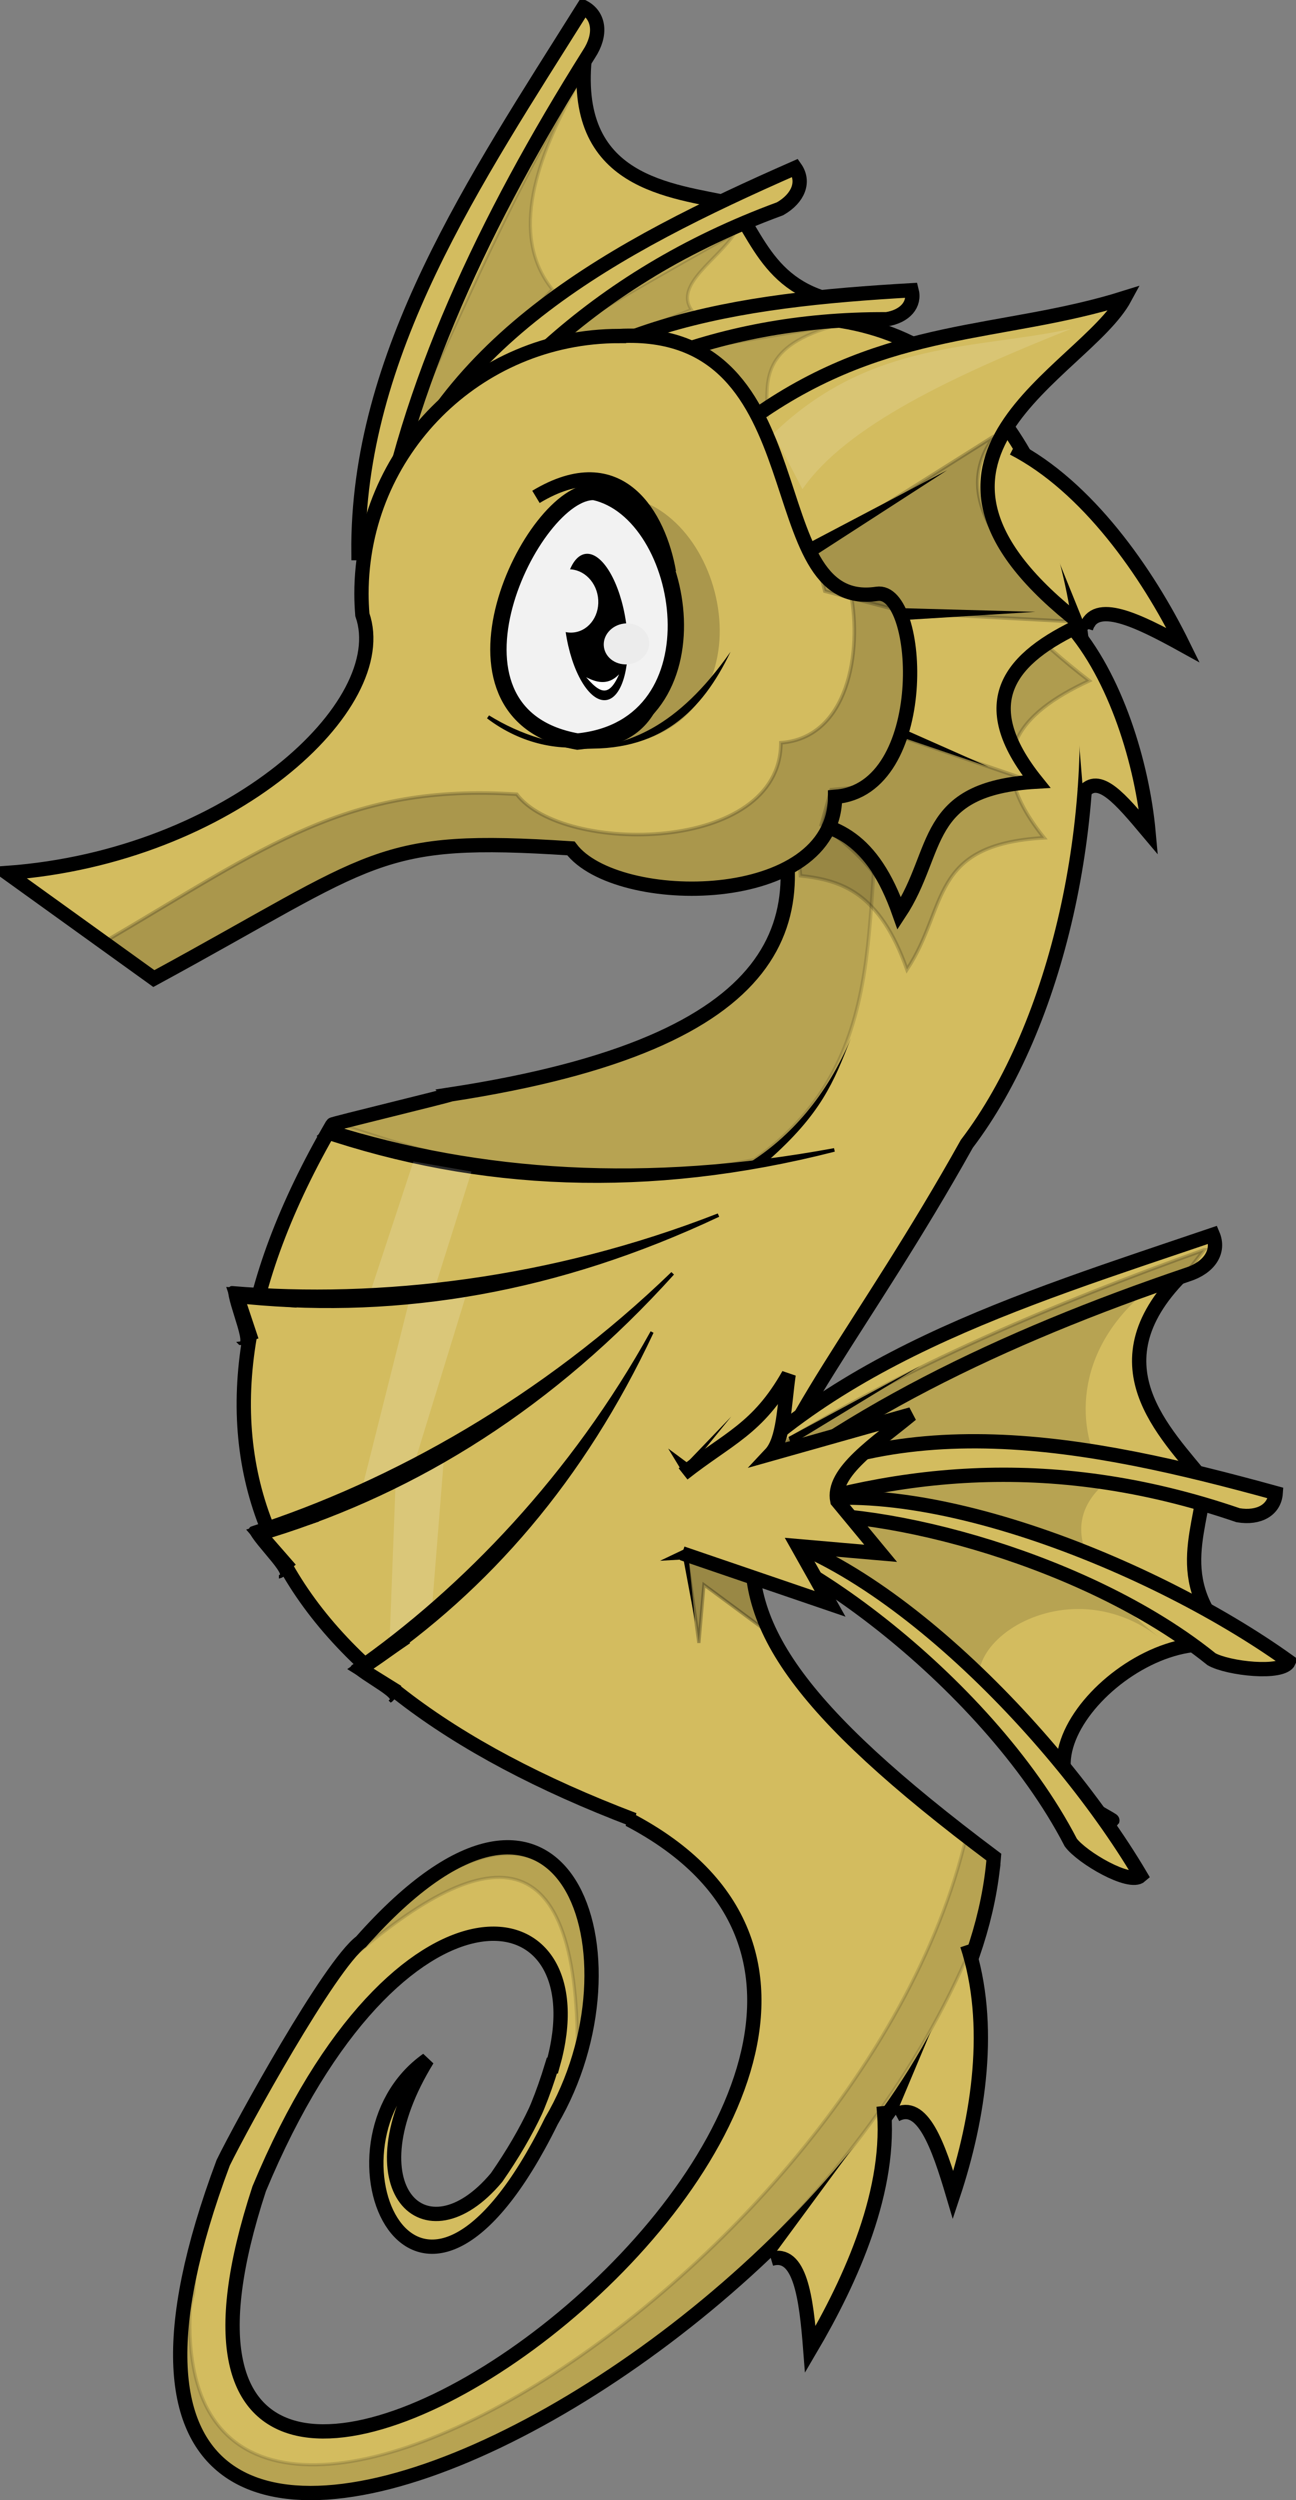 <?xml version="1.0" encoding="UTF-8" standalone="no"?>
<!-- Created with Inkscape (http://www.inkscape.org/) -->

<svg
   xmlns:dc="http://purl.org/dc/elements/1.1/"
   xmlns:cc="http://creativecommons.org/ns#"
   xmlns:rdf="http://www.w3.org/1999/02/22-rdf-syntax-ns#"
   xmlns:svg="http://www.w3.org/2000/svg"
   xmlns="http://www.w3.org/2000/svg"
   xmlns:sodipodi="http://sodipodi.sourceforge.net/DTD/sodipodi-0.dtd"
   xmlns:inkscape="http://www.inkscape.org/namespaces/inkscape"
   width="362.774"
   height="699.483"
   id="svg2"
   version="1.1"
   inkscape:version="0.48.3.1 r9886"
   sodipodi:docname="caballito_de_mar_hipocampo.svg">
  <rect width="100%" height="100%" fill="#808080" stroke="none"/>
  <defs
     id="defs4">
    <inkscape:perspective
       sodipodi:type="inkscape:persp3d"
       inkscape:vp_x="0 : 526.18109 : 1"
       inkscape:vp_y="0 : 1000 : 0"
       inkscape:vp_z="744.09448 : 526.18109 : 1"
       inkscape:persp3d-origin="372.04724 : 350.78739 : 1"
       id="perspective10" />
    <inkscape:perspective
       id="perspective3642"
       inkscape:persp3d-origin="0.5 : 0.33333333 : 1"
       inkscape:vp_z="1 : 0.5 : 1"
       inkscape:vp_y="0 : 1000 : 0"
       inkscape:vp_x="0 : 0.5 : 1"
       sodipodi:type="inkscape:persp3d" />
    <inkscape:perspective
       id="perspective3685"
       inkscape:persp3d-origin="0.5 : 0.33333333 : 1"
       inkscape:vp_z="1 : 0.5 : 1"
       inkscape:vp_y="0 : 1000 : 0"
       inkscape:vp_x="0 : 0.5 : 1"
       sodipodi:type="inkscape:persp3d" />
    <inkscape:perspective
       id="perspective3708"
       inkscape:persp3d-origin="0.5 : 0.33333333 : 1"
       inkscape:vp_z="1 : 0.5 : 1"
       inkscape:vp_y="0 : 1000 : 0"
       inkscape:vp_x="0 : 0.5 : 1"
       sodipodi:type="inkscape:persp3d" />
    <inkscape:perspective
       id="perspective3708-3"
       inkscape:persp3d-origin="0.5 : 0.33333333 : 1"
       inkscape:vp_z="1 : 0.5 : 1"
       inkscape:vp_y="0 : 1000 : 0"
       inkscape:vp_x="0 : 0.5 : 1"
       sodipodi:type="inkscape:persp3d" />
    <inkscape:perspective
       id="perspective3740"
       inkscape:persp3d-origin="0.5 : 0.33333333 : 1"
       inkscape:vp_z="1 : 0.5 : 1"
       inkscape:vp_y="0 : 1000 : 0"
       inkscape:vp_x="0 : 0.5 : 1"
       sodipodi:type="inkscape:persp3d" />
    <inkscape:perspective
       id="perspective3761"
       inkscape:persp3d-origin="0.5 : 0.33333333 : 1"
       inkscape:vp_z="1 : 0.5 : 1"
       inkscape:vp_y="0 : 1000 : 0"
       inkscape:vp_x="0 : 0.5 : 1"
       sodipodi:type="inkscape:persp3d" />
    <inkscape:perspective
       id="perspective3761-2"
       inkscape:persp3d-origin="0.5 : 0.33333333 : 1"
       inkscape:vp_z="1 : 0.5 : 1"
       inkscape:vp_y="0 : 1000 : 0"
       inkscape:vp_x="0 : 0.5 : 1"
       sodipodi:type="inkscape:persp3d" />
    <inkscape:perspective
       id="perspective3791"
       inkscape:persp3d-origin="0.5 : 0.33333333 : 1"
       inkscape:vp_z="1 : 0.5 : 1"
       inkscape:vp_y="0 : 1000 : 0"
       inkscape:vp_x="0 : 0.5 : 1"
       sodipodi:type="inkscape:persp3d" />
    <inkscape:perspective
       id="perspective3791-7"
       inkscape:persp3d-origin="0.5 : 0.33333333 : 1"
       inkscape:vp_z="1 : 0.5 : 1"
       inkscape:vp_y="0 : 1000 : 0"
       inkscape:vp_x="0 : 0.5 : 1"
       sodipodi:type="inkscape:persp3d" />
    <inkscape:perspective
       id="perspective3821"
       inkscape:persp3d-origin="0.5 : 0.33333333 : 1"
       inkscape:vp_z="1 : 0.5 : 1"
       inkscape:vp_y="0 : 1000 : 0"
       inkscape:vp_x="0 : 0.5 : 1"
       sodipodi:type="inkscape:persp3d" />
    <inkscape:perspective
       id="perspective3843"
       inkscape:persp3d-origin="0.5 : 0.33333333 : 1"
       inkscape:vp_z="1 : 0.5 : 1"
       inkscape:vp_y="0 : 1000 : 0"
       inkscape:vp_x="0 : 0.5 : 1"
       sodipodi:type="inkscape:persp3d" />
    <inkscape:perspective
       id="perspective3843-2"
       inkscape:persp3d-origin="0.5 : 0.33333333 : 1"
       inkscape:vp_z="1 : 0.5 : 1"
       inkscape:vp_y="0 : 1000 : 0"
       inkscape:vp_x="0 : 0.5 : 1"
       sodipodi:type="inkscape:persp3d" />
    <inkscape:perspective
       id="perspective3843-3"
       inkscape:persp3d-origin="0.5 : 0.33333333 : 1"
       inkscape:vp_z="1 : 0.5 : 1"
       inkscape:vp_y="0 : 1000 : 0"
       inkscape:vp_x="0 : 0.5 : 1"
       sodipodi:type="inkscape:persp3d" />
    <inkscape:perspective
       id="perspective3886"
       inkscape:persp3d-origin="0.5 : 0.33333333 : 1"
       inkscape:vp_z="1 : 0.5 : 1"
       inkscape:vp_y="0 : 1000 : 0"
       inkscape:vp_x="0 : 0.5 : 1"
       sodipodi:type="inkscape:persp3d" />
    <inkscape:perspective
       id="perspective3886-5"
       inkscape:persp3d-origin="0.5 : 0.33333333 : 1"
       inkscape:vp_z="1 : 0.5 : 1"
       inkscape:vp_y="0 : 1000 : 0"
       inkscape:vp_x="0 : 0.5 : 1"
       sodipodi:type="inkscape:persp3d" />
    <inkscape:perspective
       id="perspective3886-2"
       inkscape:persp3d-origin="0.5 : 0.33333333 : 1"
       inkscape:vp_z="1 : 0.5 : 1"
       inkscape:vp_y="0 : 1000 : 0"
       inkscape:vp_x="0 : 0.5 : 1"
       sodipodi:type="inkscape:persp3d" />
    <inkscape:perspective
       id="perspective3926"
       inkscape:persp3d-origin="0.5 : 0.33333333 : 1"
       inkscape:vp_z="1 : 0.5 : 1"
       inkscape:vp_y="0 : 1000 : 0"
       inkscape:vp_x="0 : 0.5 : 1"
       sodipodi:type="inkscape:persp3d" />
    <inkscape:perspective
       id="perspective3926-9"
       inkscape:persp3d-origin="0.5 : 0.33333333 : 1"
       inkscape:vp_z="1 : 0.5 : 1"
       inkscape:vp_y="0 : 1000 : 0"
       inkscape:vp_x="0 : 0.5 : 1"
       sodipodi:type="inkscape:persp3d" />
    <inkscape:perspective
       id="perspective3926-3"
       inkscape:persp3d-origin="0.5 : 0.33333333 : 1"
       inkscape:vp_z="1 : 0.5 : 1"
       inkscape:vp_y="0 : 1000 : 0"
       inkscape:vp_x="0 : 0.5 : 1"
       sodipodi:type="inkscape:persp3d" />
    <inkscape:perspective
       id="perspective3926-1"
       inkscape:persp3d-origin="0.5 : 0.33333333 : 1"
       inkscape:vp_z="1 : 0.5 : 1"
       inkscape:vp_y="0 : 1000 : 0"
       inkscape:vp_x="0 : 0.5 : 1"
       sodipodi:type="inkscape:persp3d" />
    <inkscape:perspective
       id="perspective3926-93"
       inkscape:persp3d-origin="0.5 : 0.33333333 : 1"
       inkscape:vp_z="1 : 0.5 : 1"
       inkscape:vp_y="0 : 1000 : 0"
       inkscape:vp_x="0 : 0.5 : 1"
       sodipodi:type="inkscape:persp3d" />
    <inkscape:perspective
       id="perspective3926-94"
       inkscape:persp3d-origin="0.5 : 0.33333333 : 1"
       inkscape:vp_z="1 : 0.5 : 1"
       inkscape:vp_y="0 : 1000 : 0"
       inkscape:vp_x="0 : 0.5 : 1"
       sodipodi:type="inkscape:persp3d" />
    <inkscape:perspective
       id="perspective3997"
       inkscape:persp3d-origin="0.5 : 0.33333333 : 1"
       inkscape:vp_z="1 : 0.5 : 1"
       inkscape:vp_y="0 : 1000 : 0"
       inkscape:vp_x="0 : 0.5 : 1"
       sodipodi:type="inkscape:persp3d" />
    <inkscape:perspective
       id="perspective3997-4"
       inkscape:persp3d-origin="0.5 : 0.33333333 : 1"
       inkscape:vp_z="1 : 0.5 : 1"
       inkscape:vp_y="0 : 1000 : 0"
       inkscape:vp_x="0 : 0.5 : 1"
       sodipodi:type="inkscape:persp3d" />
    <inkscape:perspective
       id="perspective4053"
       inkscape:persp3d-origin="0.5 : 0.33333333 : 1"
       inkscape:vp_z="1 : 0.5 : 1"
       inkscape:vp_y="0 : 1000 : 0"
       inkscape:vp_x="0 : 0.5 : 1"
       sodipodi:type="inkscape:persp3d" />
    <inkscape:perspective
       id="perspective4084"
       inkscape:persp3d-origin="0.5 : 0.33333333 : 1"
       inkscape:vp_z="1 : 0.5 : 1"
       inkscape:vp_y="0 : 1000 : 0"
       inkscape:vp_x="0 : 0.5 : 1"
       sodipodi:type="inkscape:persp3d" />
    <inkscape:perspective
       id="perspective4084-0"
       inkscape:persp3d-origin="0.5 : 0.33333333 : 1"
       inkscape:vp_z="1 : 0.5 : 1"
       inkscape:vp_y="0 : 1000 : 0"
       inkscape:vp_x="0 : 0.5 : 1"
       sodipodi:type="inkscape:persp3d" />
    <inkscape:perspective
       id="perspective4118"
       inkscape:persp3d-origin="0.5 : 0.33333333 : 1"
       inkscape:vp_z="1 : 0.5 : 1"
       inkscape:vp_y="0 : 1000 : 0"
       inkscape:vp_x="0 : 0.5 : 1"
       sodipodi:type="inkscape:persp3d" />
    <inkscape:perspective
       id="perspective4118-2"
       inkscape:persp3d-origin="0.5 : 0.33333333 : 1"
       inkscape:vp_z="1 : 0.5 : 1"
       inkscape:vp_y="0 : 1000 : 0"
       inkscape:vp_x="0 : 0.5 : 1"
       sodipodi:type="inkscape:persp3d" />
    <inkscape:perspective
       id="perspective4160"
       inkscape:persp3d-origin="0.5 : 0.33333333 : 1"
       inkscape:vp_z="1 : 0.5 : 1"
       inkscape:vp_y="0 : 1000 : 0"
       inkscape:vp_x="0 : 0.5 : 1"
       sodipodi:type="inkscape:persp3d" />
    <inkscape:perspective
       id="perspective4160-1"
       inkscape:persp3d-origin="0.5 : 0.33333333 : 1"
       inkscape:vp_z="1 : 0.5 : 1"
       inkscape:vp_y="0 : 1000 : 0"
       inkscape:vp_x="0 : 0.5 : 1"
       sodipodi:type="inkscape:persp3d" />
    <inkscape:perspective
       id="perspective4160-5"
       inkscape:persp3d-origin="0.5 : 0.33333333 : 1"
       inkscape:vp_z="1 : 0.5 : 1"
       inkscape:vp_y="0 : 1000 : 0"
       inkscape:vp_x="0 : 0.5 : 1"
       sodipodi:type="inkscape:persp3d" />
    <inkscape:perspective
       id="perspective4160-7"
       inkscape:persp3d-origin="0.5 : 0.33333333 : 1"
       inkscape:vp_z="1 : 0.5 : 1"
       inkscape:vp_y="0 : 1000 : 0"
       inkscape:vp_x="0 : 0.5 : 1"
       sodipodi:type="inkscape:persp3d" />
    <inkscape:perspective
       id="perspective4207"
       inkscape:persp3d-origin="0.5 : 0.33333333 : 1"
       inkscape:vp_z="1 : 0.5 : 1"
       inkscape:vp_y="0 : 1000 : 0"
       inkscape:vp_x="0 : 0.5 : 1"
       sodipodi:type="inkscape:persp3d" />
    <inkscape:perspective
       id="perspective4229"
       inkscape:persp3d-origin="0.5 : 0.33333333 : 1"
       inkscape:vp_z="1 : 0.5 : 1"
       inkscape:vp_y="0 : 1000 : 0"
       inkscape:vp_x="0 : 0.5 : 1"
       sodipodi:type="inkscape:persp3d" />
    <inkscape:perspective
       id="perspective4251"
       inkscape:persp3d-origin="0.5 : 0.33333333 : 1"
       inkscape:vp_z="1 : 0.5 : 1"
       inkscape:vp_y="0 : 1000 : 0"
       inkscape:vp_x="0 : 0.5 : 1"
       sodipodi:type="inkscape:persp3d" />
    <inkscape:perspective
       id="perspective4273"
       inkscape:persp3d-origin="0.5 : 0.33333333 : 1"
       inkscape:vp_z="1 : 0.5 : 1"
       inkscape:vp_y="0 : 1000 : 0"
       inkscape:vp_x="0 : 0.5 : 1"
       sodipodi:type="inkscape:persp3d" />
    <inkscape:perspective
       id="perspective4295"
       inkscape:persp3d-origin="0.5 : 0.33333333 : 1"
       inkscape:vp_z="1 : 0.5 : 1"
       inkscape:vp_y="0 : 1000 : 0"
       inkscape:vp_x="0 : 0.5 : 1"
       sodipodi:type="inkscape:persp3d" />
    <inkscape:perspective
       id="perspective4295-4"
       inkscape:persp3d-origin="0.5 : 0.33333333 : 1"
       inkscape:vp_z="1 : 0.5 : 1"
       inkscape:vp_y="0 : 1000 : 0"
       inkscape:vp_x="0 : 0.5 : 1"
       sodipodi:type="inkscape:persp3d" />
    <inkscape:perspective
       id="perspective4295-2"
       inkscape:persp3d-origin="0.5 : 0.33333333 : 1"
       inkscape:vp_z="1 : 0.5 : 1"
       inkscape:vp_y="0 : 1000 : 0"
       inkscape:vp_x="0 : 0.5 : 1"
       sodipodi:type="inkscape:persp3d" />
    <inkscape:perspective
       id="perspective4339"
       inkscape:persp3d-origin="0.5 : 0.33333333 : 1"
       inkscape:vp_z="1 : 0.5 : 1"
       inkscape:vp_y="0 : 1000 : 0"
       inkscape:vp_x="0 : 0.5 : 1"
       sodipodi:type="inkscape:persp3d" />
    <inkscape:perspective
       id="perspective4367"
       inkscape:persp3d-origin="0.5 : 0.33333333 : 1"
       inkscape:vp_z="1 : 0.5 : 1"
       inkscape:vp_y="0 : 1000 : 0"
       inkscape:vp_x="0 : 0.5 : 1"
       sodipodi:type="inkscape:persp3d" />
    <inkscape:perspective
       id="perspective4397"
       inkscape:persp3d-origin="0.5 : 0.33333333 : 1"
       inkscape:vp_z="1 : 0.5 : 1"
       inkscape:vp_y="0 : 1000 : 0"
       inkscape:vp_x="0 : 0.5 : 1"
       sodipodi:type="inkscape:persp3d" />
    <inkscape:perspective
       id="perspective4397-8"
       inkscape:persp3d-origin="0.5 : 0.33333333 : 1"
       inkscape:vp_z="1 : 0.5 : 1"
       inkscape:vp_y="0 : 1000 : 0"
       inkscape:vp_x="0 : 0.5 : 1"
       sodipodi:type="inkscape:persp3d" />
    <inkscape:perspective
       id="perspective4471"
       inkscape:persp3d-origin="0.5 : 0.33333333 : 1"
       inkscape:vp_z="1 : 0.5 : 1"
       inkscape:vp_y="0 : 1000 : 0"
       inkscape:vp_x="0 : 0.5 : 1"
       sodipodi:type="inkscape:persp3d" />
    <inkscape:perspective
       id="perspective4616"
       inkscape:persp3d-origin="0.5 : 0.33333333 : 1"
       inkscape:vp_z="1 : 0.5 : 1"
       inkscape:vp_y="0 : 1000 : 0"
       inkscape:vp_x="0 : 0.5 : 1"
       sodipodi:type="inkscape:persp3d" />
    <inkscape:perspective
       id="perspective4616-5"
       inkscape:persp3d-origin="0.5 : 0.33333333 : 1"
       inkscape:vp_z="1 : 0.5 : 1"
       inkscape:vp_y="0 : 1000 : 0"
       inkscape:vp_x="0 : 0.5 : 1"
       sodipodi:type="inkscape:persp3d" />
    <inkscape:perspective
       id="perspective4616-7"
       inkscape:persp3d-origin="0.5 : 0.33333333 : 1"
       inkscape:vp_z="1 : 0.5 : 1"
       inkscape:vp_y="0 : 1000 : 0"
       inkscape:vp_x="0 : 0.5 : 1"
       sodipodi:type="inkscape:persp3d" />
    <inkscape:perspective
       id="perspective4616-6"
       inkscape:persp3d-origin="0.5 : 0.33333333 : 1"
       inkscape:vp_z="1 : 0.5 : 1"
       inkscape:vp_y="0 : 1000 : 0"
       inkscape:vp_x="0 : 0.5 : 1"
       sodipodi:type="inkscape:persp3d" />
    <inkscape:perspective
       id="perspective4616-3"
       inkscape:persp3d-origin="0.5 : 0.33333333 : 1"
       inkscape:vp_z="1 : 0.5 : 1"
       inkscape:vp_y="0 : 1000 : 0"
       inkscape:vp_x="0 : 0.5 : 1"
       sodipodi:type="inkscape:persp3d" />
    <inkscape:perspective
       id="perspective4616-56"
       inkscape:persp3d-origin="0.5 : 0.33333333 : 1"
       inkscape:vp_z="1 : 0.5 : 1"
       inkscape:vp_y="0 : 1000 : 0"
       inkscape:vp_x="0 : 0.5 : 1"
       sodipodi:type="inkscape:persp3d" />
    <inkscape:perspective
       id="perspective4616-9"
       inkscape:persp3d-origin="0.5 : 0.33333333 : 1"
       inkscape:vp_z="1 : 0.5 : 1"
       inkscape:vp_y="0 : 1000 : 0"
       inkscape:vp_x="0 : 0.5 : 1"
       sodipodi:type="inkscape:persp3d" />
    <inkscape:perspective
       id="perspective4616-8"
       inkscape:persp3d-origin="0.5 : 0.33333333 : 1"
       inkscape:vp_z="1 : 0.5 : 1"
       inkscape:vp_y="0 : 1000 : 0"
       inkscape:vp_x="0 : 0.5 : 1"
       sodipodi:type="inkscape:persp3d" />
    <inkscape:perspective
       id="perspective4616-2"
       inkscape:persp3d-origin="0.5 : 0.33333333 : 1"
       inkscape:vp_z="1 : 0.5 : 1"
       inkscape:vp_y="0 : 1000 : 0"
       inkscape:vp_x="0 : 0.5 : 1"
       sodipodi:type="inkscape:persp3d" />
    <inkscape:perspective
       id="perspective4616-39"
       inkscape:persp3d-origin="0.5 : 0.33333333 : 1"
       inkscape:vp_z="1 : 0.5 : 1"
       inkscape:vp_y="0 : 1000 : 0"
       inkscape:vp_x="0 : 0.5 : 1"
       sodipodi:type="inkscape:persp3d" />
    <inkscape:perspective
       id="perspective4616-88"
       inkscape:persp3d-origin="0.5 : 0.33333333 : 1"
       inkscape:vp_z="1 : 0.5 : 1"
       inkscape:vp_y="0 : 1000 : 0"
       inkscape:vp_x="0 : 0.5 : 1"
       sodipodi:type="inkscape:persp3d" />
    <inkscape:perspective
       id="perspective4616-0"
       inkscape:persp3d-origin="0.5 : 0.33333333 : 1"
       inkscape:vp_z="1 : 0.5 : 1"
       inkscape:vp_y="0 : 1000 : 0"
       inkscape:vp_x="0 : 0.5 : 1"
       sodipodi:type="inkscape:persp3d" />
    <inkscape:perspective
       id="perspective4616-63"
       inkscape:persp3d-origin="0.5 : 0.33333333 : 1"
       inkscape:vp_z="1 : 0.5 : 1"
       inkscape:vp_y="0 : 1000 : 0"
       inkscape:vp_x="0 : 0.5 : 1"
       sodipodi:type="inkscape:persp3d" />
    <inkscape:perspective
       id="perspective4616-561"
       inkscape:persp3d-origin="0.5 : 0.33333333 : 1"
       inkscape:vp_z="1 : 0.5 : 1"
       inkscape:vp_y="0 : 1000 : 0"
       inkscape:vp_x="0 : 0.5 : 1"
       sodipodi:type="inkscape:persp3d" />
    <inkscape:perspective
       id="perspective4616-59"
       inkscape:persp3d-origin="0.5 : 0.33333333 : 1"
       inkscape:vp_z="1 : 0.5 : 1"
       inkscape:vp_y="0 : 1000 : 0"
       inkscape:vp_x="0 : 0.5 : 1"
       sodipodi:type="inkscape:persp3d" />
    <inkscape:perspective
       id="perspective4616-4"
       inkscape:persp3d-origin="0.5 : 0.33333333 : 1"
       inkscape:vp_z="1 : 0.5 : 1"
       inkscape:vp_y="0 : 1000 : 0"
       inkscape:vp_x="0 : 0.5 : 1"
       sodipodi:type="inkscape:persp3d" />
    <inkscape:perspective
       id="perspective4616-1"
       inkscape:persp3d-origin="0.5 : 0.33333333 : 1"
       inkscape:vp_z="1 : 0.5 : 1"
       inkscape:vp_y="0 : 1000 : 0"
       inkscape:vp_x="0 : 0.5 : 1"
       sodipodi:type="inkscape:persp3d" />
    <inkscape:perspective
       id="perspective4616-30"
       inkscape:persp3d-origin="0.5 : 0.33333333 : 1"
       inkscape:vp_z="1 : 0.5 : 1"
       inkscape:vp_y="0 : 1000 : 0"
       inkscape:vp_x="0 : 0.5 : 1"
       sodipodi:type="inkscape:persp3d" />
    <inkscape:perspective
       id="perspective4616-44"
       inkscape:persp3d-origin="0.5 : 0.33333333 : 1"
       inkscape:vp_z="1 : 0.5 : 1"
       inkscape:vp_y="0 : 1000 : 0"
       inkscape:vp_x="0 : 0.5 : 1"
       sodipodi:type="inkscape:persp3d" />
    <inkscape:perspective
       id="perspective4826"
       inkscape:persp3d-origin="0.5 : 0.33333333 : 1"
       inkscape:vp_z="1 : 0.5 : 1"
       inkscape:vp_y="0 : 1000 : 0"
       inkscape:vp_x="0 : 0.5 : 1"
       sodipodi:type="inkscape:persp3d" />
    <inkscape:perspective
       id="perspective4848"
       inkscape:persp3d-origin="0.5 : 0.33333333 : 1"
       inkscape:vp_z="1 : 0.5 : 1"
       inkscape:vp_y="0 : 1000 : 0"
       inkscape:vp_x="0 : 0.5 : 1"
       sodipodi:type="inkscape:persp3d" />
    <inkscape:perspective
       id="perspective4848-3"
       inkscape:persp3d-origin="0.5 : 0.33333333 : 1"
       inkscape:vp_z="1 : 0.5 : 1"
       inkscape:vp_y="0 : 1000 : 0"
       inkscape:vp_x="0 : 0.5 : 1"
       sodipodi:type="inkscape:persp3d" />
    <inkscape:perspective
       id="perspective4880"
       inkscape:persp3d-origin="0.5 : 0.33333333 : 1"
       inkscape:vp_z="1 : 0.5 : 1"
       inkscape:vp_y="0 : 1000 : 0"
       inkscape:vp_x="0 : 0.5 : 1"
       sodipodi:type="inkscape:persp3d" />
    <inkscape:perspective
       id="perspective4880-5"
       inkscape:persp3d-origin="0.5 : 0.33333333 : 1"
       inkscape:vp_z="1 : 0.5 : 1"
       inkscape:vp_y="0 : 1000 : 0"
       inkscape:vp_x="0 : 0.5 : 1"
       sodipodi:type="inkscape:persp3d" />
    <inkscape:perspective
       id="perspective4880-6"
       inkscape:persp3d-origin="0.5 : 0.33333333 : 1"
       inkscape:vp_z="1 : 0.5 : 1"
       inkscape:vp_y="0 : 1000 : 0"
       inkscape:vp_x="0 : 0.5 : 1"
       sodipodi:type="inkscape:persp3d" />
    <inkscape:perspective
       id="perspective4921"
       inkscape:persp3d-origin="0.5 : 0.33333333 : 1"
       inkscape:vp_z="1 : 0.5 : 1"
       inkscape:vp_y="0 : 1000 : 0"
       inkscape:vp_x="0 : 0.5 : 1"
       sodipodi:type="inkscape:persp3d" />
    <inkscape:perspective
       id="perspective4942"
       inkscape:persp3d-origin="0.5 : 0.33333333 : 1"
       inkscape:vp_z="1 : 0.5 : 1"
       inkscape:vp_y="0 : 1000 : 0"
       inkscape:vp_x="0 : 0.5 : 1"
       sodipodi:type="inkscape:persp3d" />
    <inkscape:perspective
       id="perspective4963"
       inkscape:persp3d-origin="0.5 : 0.33333333 : 1"
       inkscape:vp_z="1 : 0.5 : 1"
       inkscape:vp_y="0 : 1000 : 0"
       inkscape:vp_x="0 : 0.5 : 1"
       sodipodi:type="inkscape:persp3d" />
    <inkscape:perspective
       id="perspective4987"
       inkscape:persp3d-origin="0.5 : 0.33333333 : 1"
       inkscape:vp_z="1 : 0.5 : 1"
       inkscape:vp_y="0 : 1000 : 0"
       inkscape:vp_x="0 : 0.5 : 1"
       sodipodi:type="inkscape:persp3d" />
    <inkscape:perspective
       id="perspective5018"
       inkscape:persp3d-origin="0.5 : 0.33333333 : 1"
       inkscape:vp_z="1 : 0.5 : 1"
       inkscape:vp_y="0 : 1000 : 0"
       inkscape:vp_x="0 : 0.5 : 1"
       sodipodi:type="inkscape:persp3d" />
    <inkscape:perspective
       id="perspective5040"
       inkscape:persp3d-origin="0.5 : 0.33333333 : 1"
       inkscape:vp_z="1 : 0.5 : 1"
       inkscape:vp_y="0 : 1000 : 0"
       inkscape:vp_x="0 : 0.5 : 1"
       sodipodi:type="inkscape:persp3d" />
    <inkscape:perspective
       id="perspective5063"
       inkscape:persp3d-origin="0.5 : 0.33333333 : 1"
       inkscape:vp_z="1 : 0.5 : 1"
       inkscape:vp_y="0 : 1000 : 0"
       inkscape:vp_x="0 : 0.5 : 1"
       sodipodi:type="inkscape:persp3d" />
    <inkscape:perspective
       id="perspective5087"
       inkscape:persp3d-origin="0.5 : 0.33333333 : 1"
       inkscape:vp_z="1 : 0.5 : 1"
       inkscape:vp_y="0 : 1000 : 0"
       inkscape:vp_x="0 : 0.5 : 1"
       sodipodi:type="inkscape:persp3d" />
    <inkscape:perspective
       id="perspective5162"
       inkscape:persp3d-origin="0.5 : 0.33333333 : 1"
       inkscape:vp_z="1 : 0.5 : 1"
       inkscape:vp_y="0 : 1000 : 0"
       inkscape:vp_x="0 : 0.5 : 1"
       sodipodi:type="inkscape:persp3d" />
    <inkscape:perspective
       id="perspective5184"
       inkscape:persp3d-origin="0.5 : 0.33333333 : 1"
       inkscape:vp_z="1 : 0.5 : 1"
       inkscape:vp_y="0 : 1000 : 0"
       inkscape:vp_x="0 : 0.5 : 1"
       sodipodi:type="inkscape:persp3d" />
    <inkscape:perspective
       id="perspective5221"
       inkscape:persp3d-origin="0.5 : 0.33333333 : 1"
       inkscape:vp_z="1 : 0.5 : 1"
       inkscape:vp_y="0 : 1000 : 0"
       inkscape:vp_x="0 : 0.5 : 1"
       sodipodi:type="inkscape:persp3d" />
    <inkscape:perspective
       id="perspective5221-9"
       inkscape:persp3d-origin="0.5 : 0.33333333 : 1"
       inkscape:vp_z="1 : 0.5 : 1"
       inkscape:vp_y="0 : 1000 : 0"
       inkscape:vp_x="0 : 0.5 : 1"
       sodipodi:type="inkscape:persp3d" />
    <inkscape:perspective
       id="perspective5221-1"
       inkscape:persp3d-origin="0.5 : 0.33333333 : 1"
       inkscape:vp_z="1 : 0.5 : 1"
       inkscape:vp_y="0 : 1000 : 0"
       inkscape:vp_x="0 : 0.5 : 1"
       sodipodi:type="inkscape:persp3d" />
    <inkscape:perspective
       id="perspective5221-4"
       inkscape:persp3d-origin="0.5 : 0.33333333 : 1"
       inkscape:vp_z="1 : 0.5 : 1"
       inkscape:vp_y="0 : 1000 : 0"
       inkscape:vp_x="0 : 0.5 : 1"
       sodipodi:type="inkscape:persp3d" />
    <inkscape:perspective
       id="perspective5221-0"
       inkscape:persp3d-origin="0.5 : 0.33333333 : 1"
       inkscape:vp_z="1 : 0.5 : 1"
       inkscape:vp_y="0 : 1000 : 0"
       inkscape:vp_x="0 : 0.5 : 1"
       sodipodi:type="inkscape:persp3d" />
    <inkscape:perspective
       id="perspective5221-5"
       inkscape:persp3d-origin="0.5 : 0.33333333 : 1"
       inkscape:vp_z="1 : 0.5 : 1"
       inkscape:vp_y="0 : 1000 : 0"
       inkscape:vp_x="0 : 0.5 : 1"
       sodipodi:type="inkscape:persp3d" />
    <inkscape:perspective
       id="perspective5221-56"
       inkscape:persp3d-origin="0.5 : 0.33333333 : 1"
       inkscape:vp_z="1 : 0.5 : 1"
       inkscape:vp_y="0 : 1000 : 0"
       inkscape:vp_x="0 : 0.5 : 1"
       sodipodi:type="inkscape:persp3d" />
  </defs>
  <sodipodi:namedview
     id="base"
     pagecolor="#ffffff"
     bordercolor="#666666"
     borderopacity="1.0"
     inkscape:pageopacity="0.0"
     inkscape:pageshadow="2"
     inkscape:zoom="0.25"
     inkscape:cx="234.65385"
     inkscape:cy="528.94939"
     inkscape:document-units="px"
     inkscape:current-layer="layer1"
     showgrid="false"
     inkscape:window-width="1264"
     inkscape:window-height="715"
     inkscape:window-x="0"
     inkscape:window-y="48"
     inkscape:window-maximized="1"
     showguides="true"
     inkscape:guide-bbox="true" />
  <g
     inkscape:label="Capa 1"
     inkscape:groupmode="layer"
     id="layer1"
     transform="translate(-853.009,-666.255)">
    <g
       id="g5294">
      <path
         sodipodi:nodetypes="ccccc"
         id="path3868-8"
         d="m 1016.857,680.882 c -4.584,37.068 24.262,38.605 41.416,42.426 8.481,12.534 12.181,28.071 40.075,28.415 -76.907,8.041 -117.897,32.046 -143.571,62.857 12.937,-48.013 32.031,-93.291 62.08,-133.699 z"
         style="color:#000000;fill:#d3bc5f;fill-opacity:1;fill-rule:nonzero;stroke:#000000;stroke-width:4;stroke-linecap:butt;stroke-linejoin:miter;stroke-miterlimit:4;stroke-opacity:1;stroke-dasharray:none;stroke-dashoffset:0;marker:none;visibility:visible;display:inline;overflow:visible;enable-background:accumulate" />
      <path
         sodipodi:nodetypes="ccccccccccssccccccccc"
         id="path3908-4"
         d="m 1075.157,755.013 c -16.384,0.034 -35.16,4.548 -56.469,14.688 -6.915,63.544 150.91,173.528 -39.625,202.75 0.182,0.184 -33.192,8.235 -33.009,8.42 -52.691,90.661 -20.018,154.841 84.384,194.518 l -1.375,-0.094 c 133.426,69.78 -160.634,277.459 -103.5,103.312 38.796,-93.294 96.396,-84.35 82.156,-34.438 l -0.219,-0.031 c -1.258,4.119 -2.587,7.895 -4,11.344 -0.205,0.455 -0.378,0.915 -0.594,1.375 -2.736,5.835 -6.355,12.076 -10.906,18.625 -0.008,0.012 -0.023,0.019 -0.031,0.031 -20,23.838 -41.339,2.724 -19.344,-33.031 -33.004,23.262 -3.48,94.668 34.719,17.188 26.867,-45.515 4.269,-115.128 -53.281,-50.156 -8.839,6.608 -33.363,51.144 -38.58,61.826 -72.45,193.524 205.539,42.661 215.719,-85.523 -110.731,-82.989 -65.043,-96.605 -7.562,-199.552 50.812,-66.738 51.084,-231.458 -48.482,-231.25 l 0,-5e-5 z"
         style="color:#000000;fill:#d3bc5f;fill-opacity:1;fill-rule:nonzero;stroke:#000000;stroke-width:4;stroke-linecap:butt;stroke-linejoin:miter;stroke-miterlimit:4;stroke-opacity:1;stroke-dasharray:none;stroke-dashoffset:0;marker:none;visibility:visible;display:inline;overflow:visible;enable-background:accumulate" />
      <path
         sodipodi:nodetypes="ccccc"
         id="path3858-7-3"
         d="m 959.87,812.679 c 17.124,-51.819 65.533,-77.389 115.725,-99.459 2.697,3.84 0.94,8.489 -4.241,11.447 -52.807,19.411 -84.618,52.962 -106.779,90.4 l -4.706,-2.388 z"
         style="color:#000000;fill:#d3bc5f;fill-opacity:1;fill-rule:nonzero;stroke:#000000;stroke-width:4;stroke-linecap:butt;stroke-linejoin:miter;stroke-miterlimit:4;stroke-opacity:1;stroke-dasharray:none;stroke-dashoffset:0;marker:none;visibility:visible;display:inline;overflow:visible;enable-background:accumulate" />
      <path
         sodipodi:nodetypes="ccc"
         id="path4181-3-7-1"
         d="m 1152.385,840.893 c 12.975,14.537 20.403,39.262 22.124,58.218 -7.891,-9.374 -13.963,-16.707 -18.308,-11.09"
         style="color:#000000;fill:#d3bc5f;fill-opacity:1;fill-rule:nonzero;stroke:#000000;stroke-width:4;stroke-linecap:butt;stroke-linejoin:miter;stroke-miterlimit:4;stroke-opacity:1;stroke-dasharray:none;stroke-dashoffset:0;marker:none;visibility:visible;display:inline;overflow:visible;enable-background:accumulate" />
      <path
         sodipodi:nodetypes="ccccccc"
         id="path3948-4-8"
         d="m 1066.982,798.117 c 36.811,-25.736 40.146,-19.907 74.464,-30.687 -16.496,19.147 -44.001,42.548 16.45,89.276 -19.783,9.196 -30.685,21.501 -12.627,43.942 -32.391,1.875 -26.78,19.327 -38.386,36.871 -7.588,-21.492 -18.171,-24.975 -29.799,-26.264 l -10.101,-113.137 z"
         style="opacity:0.172;color:#000000;fill:#000000;fill-opacity:1;fill-rule:nonzero;stroke:#000000;stroke-width:1px;stroke-linecap:butt;stroke-linejoin:miter;stroke-miterlimit:4;stroke-opacity:1;stroke-dasharray:none;stroke-dashoffset:0;marker:none;visibility:visible;display:inline;overflow:visible;enable-background:accumulate" />
      <path
         sodipodi:nodetypes="ccccc"
         id="path4773"
         d="m 1101.571,878.616 c -9.072,37.68 4.027,82.782 -37.376,112.127 -56.781,10.826 -92.963,-2.29 -118.188,-10.607 64.41,-16.727 151.297,-14.723 123.744,-108.086 l 31.82,6.566 z"
         style="opacity:0.134;fill:#000000;stroke:#000000;stroke-width:1px;stroke-linecap:butt;stroke-linejoin:miter;stroke-opacity:1" />
      <path
         sodipodi:nodetypes="ccccccc"
         id="path3948-4"
         d="m 1064.84,782.402 c 36.811,-25.736 68.718,-22.05 103.035,-32.83 -11.496,21.29 -72.573,44.691 -12.122,91.419 -19.783,9.196 -30.685,21.501 -12.627,43.942 -32.391,1.875 -26.78,19.327 -38.386,36.871 -7.588,-21.492 -18.171,-24.975 -29.799,-26.264 l -10.101,-113.137 z"
         style="color:#000000;fill:#d3bc5f;fill-opacity:1;fill-rule:nonzero;stroke:#000000;stroke-width:4;stroke-linecap:butt;stroke-linejoin:miter;stroke-miterlimit:4;stroke-opacity:1;stroke-dasharray:none;stroke-dashoffset:0;marker:none;visibility:visible;display:inline;overflow:visible;enable-background:accumulate" />
      <path
         id="path4387-6-9"
         d="m 1089.448,862.957 40.178,17.796 -40.986,-13.935 0.808,-3.861 z"
         style="fill:#000000;stroke:none" />
      <path
         sodipodi:nodetypes="ccccc"
         id="path3858-7-8-2"
         d="m 982.487,793.786 c 29.977,-37.375 77.64,-43.564 125.695,-46.326 1.041,3.986 -1.83,7.271 -6.999,8.116 -49.392,-0.227 -85.848,17.617 -115.558,41.618 l -3.138,-3.408 z"
         style="color:#000000;fill:#d3bc5f;fill-opacity:1;fill-rule:nonzero;stroke:#000000;stroke-width:4;stroke-linecap:butt;stroke-linejoin:miter;stroke-miterlimit:4;stroke-opacity:1;stroke-dasharray:none;stroke-dashoffset:0;marker:none;visibility:visible;display:inline;overflow:visible;enable-background:accumulate" />
      <path
         sodipodi:nodetypes="ccccc"
         id="path3858-0"
         d="m 953.348,821.01 c -0.526,-55.707 32.691,-104.448 63.004,-152.754 4.487,2.387 5.067,7.736 1.515,13.132 -29.162,46.372 -51.25,93.25 -58.805,139.622 l -5.714,0 z"
         style="color:#000000;fill:#d3bc5f;fill-opacity:1;fill-rule:nonzero;stroke:#000000;stroke-width:4;stroke-linecap:butt;stroke-linejoin:miter;stroke-miterlimit:4;stroke-opacity:1;stroke-dasharray:none;stroke-dashoffset:0;marker:none;visibility:visible;display:inline;overflow:visible;enable-background:accumulate" />
      <path
         id="path4387-7-6"
         d="m 1098.913,836.228 43.926,1.206 -43.208,2.673 -0.718,-3.879 z"
         style="fill:#000000;stroke:none" />
      <path
         sodipodi:nodetypes="cscccccsc"
         id="path2816-8"
         d="m 1026.313,760.263 c -39.843,0 -72.125,32.282 -72.125,72.125 0,1.969 0.095,3.915 0.25,5.844 8.83,25.207 -36.737,67.665 -99.428,72.255 l 41.065,29.546 c 62.797,-34.117 62.019,-40.009 116.738,-36.427 12.791,16.974 73.859,16.789 73.946,-14.399 27.216,-2.02 24.387,-58.747 11.71,-56.82 -34.203,5.2 -14.731,-75.055 -72.156,-72.125 z"
         style="color:#000000;fill:#d3bc5f;fill-opacity:1;fill-rule:nonzero;stroke:#000000;stroke-width:4;stroke-linecap:butt;stroke-linejoin:miter;stroke-miterlimit:4;stroke-opacity:1;stroke-dasharray:none;stroke-dashoffset:0;marker:none;visibility:visible;display:inline;overflow:visible;enable-background:accumulate" />
      <path
         style="opacity:0.197;color:#000000;fill:#000000;fill-opacity:1;fill-rule:nonzero;stroke:none;stroke-width:1px;marker:none;visibility:visible;display:inline;overflow:visible;enable-background:accumulate"
         d="m 1028.839,805.36 c -19.4,-0.671 -53.938,62.062 -5.269,69.829 45.784,-4.033 34.767,-64.061 5.269,-69.829 z"
         id="path6248-2-7"
         sodipodi:nodetypes="ccc" />
      <g
         id="g4243-9"
         transform="matrix(0.99,-0.141,0.141,0.99,704.832,797.775)">
        <path
           style="fill:#f2f2f2;fill-rule:evenodd;stroke:#000000;stroke-width:4.57;stroke-linecap:butt;stroke-linejoin:miter;stroke-miterlimit:4;stroke-opacity:1;stroke-dasharray:none"
           d="m 310.509,50.407 c -17.02,-3.1 -56.327,54.671 -14.486,68.471 40.958,1.755 39.697,-59.057 14.486,-68.471 z"
           id="path6248-2"
           sodipodi:nodetypes="ccc" />
        <path
           sodipodi:type="arc"
           style="fill:#000000;fill-opacity:1;fill-rule:nonzero;stroke:none"
           id="path6252-6"
           sodipodi:cx="292.84573"
           sodipodi:cy="177.31206"
           sodipodi:rx="8.5514183"
           sodipodi:ry="20.652483"
           d="m 301.397,177.312 c 0,11.406 -3.829,20.652 -8.551,20.652 -4.723,0 -8.551,-9.246 -8.551,-20.652 0,-11.406 3.829,-20.652 8.551,-20.652 4.723,0 8.551,9.246 8.551,20.652 z"
           transform="translate(12.778,-89.447)" />
        <path
           sodipodi:type="arc"
           style="fill:#f2f2f2;fill-opacity:1;fill-rule:nonzero;stroke:none"
           id="path6254-6"
           sodipodi:cx="286.71454"
           sodipodi:cy="169.08333"
           sodipodi:rx="7.9060283"
           sodipodi:ry="8.8741131"
           d="m 294.621,169.083 c 0,4.901 -3.54,8.874 -7.906,8.874 -4.366,0 -7.906,-3.973 -7.906,-8.874 0,-4.901 3.54,-8.874 7.906,-8.874 4.366,0 7.906,3.973 7.906,8.874 z"
           transform="translate(12.778,-89.447)" />
        <path
           style="fill:#ffffff;fill-rule:evenodd;stroke:#000000;stroke-width:1px;stroke-linecap:butt;stroke-linejoin:miter;stroke-opacity:1"
           d="m 299.17,99.321 c 4.034,7.101 7.497,11.536 13.23,-0.484 -4.679,6.204 -8.551,4.536 -13.23,0.484 z"
           id="path6256-4"
           sodipodi:nodetypes="ccc" />
        <path
           sodipodi:type="arc"
           style="fill:#ececec;fill-opacity:1;fill-rule:nonzero;stroke:none"
           id="path6258-9"
           sodipodi:cx="301.80054"
           sodipodi:cy="184.97606"
           sodipodi:rx="6.3732271"
           sodipodi:ry="5.7278371"
           d="m 308.174,184.976 c 0,3.163 -2.853,5.728 -6.373,5.728 -3.52,0 -6.373,-2.564 -6.373,-5.728 0,-3.163 2.853,-5.728 6.373,-5.728 3.52,0 6.373,2.564 6.373,5.728 z"
           transform="translate(11.649,-91.221)" />
        <path
           style="fill:none;stroke:#000000;stroke-width:4;stroke-linecap:butt;stroke-linejoin:miter;stroke-miterlimit:4;stroke-opacity:1;stroke-dasharray:none"
           d="m 328.051,75.603 c -0.485,-15.799 -8.547,-36.864 -33.883,-26.138"
           id="path6260-5"
           sodipodi:nodetypes="cc" />
        <path
           style="fill:#000000;fill-rule:evenodd;stroke:#000000;stroke-width:1px;stroke-linecap:butt;stroke-linejoin:miter;stroke-opacity:1"
           d="m 272.225,108.518 c 15.812,13.229 40.297,19.717 49.05,-0.323 -6.669,14.21 -32.054,17.502 -49.05,0.323 z"
           id="path6294-0"
           sodipodi:nodetypes="ccc" />
      </g>
      <path
         sodipodi:nodetypes="cccc"
         id="path4022-4"
         d="m 945.641,981.402 c 41.806,13.167 88.339,16.288 140.916,6.566 -52.178,13.338 -99.847,10.896 -143.947,-4.041 l 3.03,-2.525 z"
         style="fill:#000000;stroke:#000000;stroke-width:1px;stroke-linecap:butt;stroke-linejoin:miter;stroke-opacity:1" />
      <path
         sodipodi:nodetypes="cccssscc"
         id="path3868-5-7"
         d="m 1184.928,1021.821 c -26.943,25.869 -5.531,45.26 5.368,59.047 -1.327,15.076 -10.401,30.178 11.024,48.044 -25.688,-13.934 -71.755,31.162 -39.637,45.533 11.867,5.31 -18.764,-9.262 -26.823,-20.037 -17.817,-23.819 -48.425,-43.609 -65.491,-57.582 -9.404,-7.699 -8.384,-12.114 -16.955,-10.435 40.328,-29.091 83.707,-52.175 132.515,-64.57 z"
         style="color:#000000;fill:#d3bc5f;fill-opacity:1;fill-rule:nonzero;stroke:#000000;stroke-width:4;stroke-linecap:butt;stroke-linejoin:miter;stroke-miterlimit:4;stroke-opacity:1;stroke-dasharray:none;stroke-dashoffset:0;marker:none;visibility:visible;display:inline;overflow:visible;enable-background:accumulate" />
      <path
         sodipodi:nodetypes="cccssscc"
         id="path3868-5-7-8"
         d="m 1170.748,1030.197 c -19.05,18.291 -15.225,40.487 -7.519,50.235 -17.375,13.947 -1.473,31.335 14.16,43.87 -29.532,-22.64 -67.384,9.315 -42.169,22.297 8.172,4.207 -13.267,-6.549 -18.965,-14.168 -12.599,-16.841 -34.24,-30.834 -46.307,-40.715 -6.65,-5.444 -5.928,-8.565 -11.99,-7.378 28.515,-20.569 78.28,-45.376 112.789,-54.141 z"
         style="opacity:0.134;color:#000000;fill:#000000;fill-opacity:1;fill-rule:nonzero;stroke:none;stroke-width:0.901px;marker:none;visibility:visible;display:inline;overflow:visible;enable-background:accumulate" />
      <path
         sodipodi:nodetypes="ccccc"
         id="path3858-7-0-1"
         d="m 1057.564,1088.128 c 45.978,-29.402 99.669,-18.702 152.536,-4.16 -0.33,4.681 -4.626,7.179 -10.512,6.206 -53.218,-18.255 -99.066,-12.292 -139.879,2.775 l -2.144,-4.822 z"
         style="color:#000000;fill:#d3bc5f;fill-opacity:1;fill-rule:nonzero;stroke:#000000;stroke-width:4;stroke-linecap:butt;stroke-linejoin:miter;stroke-miterlimit:4;stroke-opacity:1;stroke-dasharray:none;stroke-dashoffset:0;marker:none;visibility:visible;display:inline;overflow:visible;enable-background:accumulate" />
      <path
         sodipodi:nodetypes="cccscc"
         id="path3858-7-8-3-7"
         d="m 1065.819,1089.253 c 36.653,-14.613 108.368,13.413 147.964,41.84 -1.707,3.75 -17.119,1.961 -21.662,-0.644 -5.055,-4.075 -10.598,-7.871 -16.465,-11.375 -40.797,-24.365 -97.282,-34.608 -114.602,-26.207 l 4.766,-3.614 z"
         style="color:#000000;fill:#d3bc5f;fill-opacity:1;fill-rule:nonzero;stroke:#000000;stroke-width:4;stroke-linecap:butt;stroke-linejoin:miter;stroke-miterlimit:4;stroke-opacity:1;stroke-dasharray:none;stroke-dashoffset:0;marker:none;visibility:visible;display:inline;overflow:visible;enable-background:accumulate" />
      <path
         sodipodi:nodetypes="ccccc"
         id="path3858-6-2"
         d="m 1047.249,1090.477 c 34.737,-43.554 91.258,-60.416 145.253,-78.772 1.976,4.682 -0.949,9.199 -7.109,11.145 -51.882,17.582 -98.593,40.019 -133.71,71.232 l -4.434,-3.605 z"
         style="color:#000000;fill:#d3bc5f;fill-opacity:1;fill-rule:nonzero;stroke:#000000;stroke-width:4;stroke-linecap:butt;stroke-linejoin:miter;stroke-miterlimit:4;stroke-opacity:1;stroke-dasharray:none;stroke-dashoffset:0;marker:none;visibility:visible;display:inline;overflow:visible;enable-background:accumulate" />
      <path
         sodipodi:nodetypes="ccccc"
         id="path3858-7-8-3-1-7"
         d="m 1053.719,1093.163 c 39.434,1.385 93.79,55.918 118.587,97.883 -3.072,2.745 -16.459,-5.098 -19.569,-9.313 -23.75,-45.856 -82.831,-88 -104.835,-87.182 l 5.817,-1.389 z"
         style="color:#000000;fill:#d3bc5f;fill-opacity:1;fill-rule:nonzero;stroke:#000000;stroke-width:4;stroke-linecap:butt;stroke-linejoin:miter;stroke-miterlimit:4;stroke-opacity:1;stroke-dasharray:none;stroke-dashoffset:0;marker:none;visibility:visible;display:inline;overflow:visible;enable-background:accumulate" />
      <path
         sodipodi:nodetypes="ccccccccc"
         id="path4098-2"
         d="m 1044.211,1078.607 c 12.612,-9.953 20.922,-12.51 29.547,-27.779 -1.271,8.906 -1.316,18.244 -5.051,22.223 l 39.396,-11.112 c -9.754,8.081 -22.433,16.163 -20.708,24.244 l 12.122,14.647 -23.233,-2.02 9.091,16.162 -41.416,-14.142"
         style="color:#000000;fill:#d3bc5f;fill-opacity:1;fill-rule:nonzero;stroke:#000000;stroke-width:4;stroke-linecap:butt;stroke-linejoin:miter;stroke-miterlimit:4;stroke-opacity:1;stroke-dasharray:none;stroke-dashoffset:0;marker:none;visibility:visible;display:inline;overflow:visible;enable-background:accumulate" />
      <path
         sodipodi:nodetypes="ccccc"
         id="path4108-2"
         d="m 1057.704,1062.561 -13.224,16.242 -4.431,-7.287 5.282,3.919 12.373,-12.874 z"
         style="fill:#000000;stroke:none" />
      <path
         sodipodi:nodetypes="ccccc"
         id="path4108-3-6"
         d="m 1047.62,1120.087 -2.147,-20.834 -7.702,3.662 6.566,-0.379 3.283,17.551 z"
         style="fill:#000000;stroke:none" />
      <path
         sodipodi:nodetypes="ccc"
         id="path4181-1"
         d="m 1123.73,1210.414 c 7.263,22.122 3.248,48.368 -3.927,69.951 -4.162,-14.037 -8.606,-26.524 -16.048,-22.449"
         style="color:#000000;fill:#d3bc5f;fill-opacity:1;fill-rule:nonzero;stroke:#000000;stroke-width:4;stroke-linecap:butt;stroke-linejoin:miter;stroke-miterlimit:4;stroke-opacity:1;stroke-dasharray:none;stroke-dashoffset:0;marker:none;visibility:visible;display:inline;overflow:visible;enable-background:accumulate" />
      <path
         sodipodi:nodetypes="ccc"
         id="path4181-5-0"
         d="m 1100.337,1255.458 c 2.468,23.152 -8.977,48.48 -20.514,68.082 -1.129,-14.598 -2.858,-27.738 -10.989,-25.313"
         style="color:#000000;fill:#d3bc5f;fill-opacity:1;fill-rule:nonzero;stroke:#000000;stroke-width:4;stroke-linecap:butt;stroke-linejoin:miter;stroke-miterlimit:4;stroke-opacity:1;stroke-dasharray:none;stroke-dashoffset:0;marker:none;visibility:visible;display:inline;overflow:visible;enable-background:accumulate" />
      <path
         id="path5199"
         d="m 968.736,991.197 -12.374,37.477 11.667,-0.353 -14.142,56.215 9.899,-4.596 -1.768,46.669 11.667,-7.425 3.889,-48.79 -8.485,4.95 15.556,-50.558 -10.253,2.828 10.607,-33.588 -16.263,-2.828 z"
         style="opacity:0.164;fill:#ffffff;fill-opacity:1;stroke:none" />
      <g
         transform="matrix(0.997,0.083,-0.083,0.997,743.29,393.123)"
         id="g4327-6">
        <path
           style="color:#000000;fill:#d3bc5f;fill-opacity:1;fill-rule:nonzero;stroke:#000000;stroke-width:4;stroke-linecap:butt;stroke-linejoin:miter;stroke-miterlimit:4;stroke-opacity:1;stroke-dasharray:none;stroke-dashoffset:0;marker:none;visibility:visible;display:inline;overflow:visible;enable-background:accumulate"
           d="m 244.962,618.502 -17.046,-0.126 5.303,12.374"
           id="path4317-1"
           sodipodi:nodetypes="ccc" />
        <path
           style="fill:#000000;stroke:#000000;stroke-width:1px;stroke-linecap:butt;stroke-linejoin:miter;stroke-opacity:1"
           d="m 230.049,631.748 c 2.691,0.087 -6.227,-15.273 -3.522,-15.27 41.331,0.049 88.86,-9.46 133.92,-31.55 -43.193,24.917 -86.31,35.765 -129.368,35.255 -3.447,-0.041 5.229,11.21 1.783,11.025 l -2.813,0.539 z"
           id="path4022-6-5"
           sodipodi:nodetypes="cscscc" />
      </g>
      <path
         sodipodi:nodetypes="ccc"
         id="path4181-3-9"
         d="m 1136.627,791.655 c 20.697,10.665 37.517,34.707 47.55,55.119 -12.816,-7.081 -24.743,-12.859 -27.186,-4.733"
         style="color:#000000;fill:#d3bc5f;fill-opacity:1;fill-rule:nonzero;stroke:#000000;stroke-width:4;stroke-linecap:butt;stroke-linejoin:miter;stroke-miterlimit:4;stroke-opacity:1;stroke-dasharray:none;stroke-dashoffset:0;marker:none;visibility:visible;display:inline;overflow:visible;enable-background:accumulate" />
      <g
         transform="matrix(0.952,-0.308,0.308,0.952,517.99,576.673)"
         id="g4327-4-49">
        <path
           style="color:#000000;fill:#d3bc5f;fill-opacity:1;fill-rule:nonzero;stroke:#000000;stroke-width:4;stroke-linecap:butt;stroke-linejoin:miter;stroke-miterlimit:4;stroke-opacity:1;stroke-dasharray:none;stroke-dashoffset:0;marker:none;visibility:visible;display:inline;overflow:visible;enable-background:accumulate"
           d="m 244.962,618.502 -17.046,-0.126 5.303,12.374"
           id="path4317-7-0"
           sodipodi:nodetypes="ccc" />
        <path
           style="fill:#000000;stroke:#000000;stroke-width:1px;stroke-linecap:butt;stroke-linejoin:miter;stroke-opacity:1"
           d="m 230.049,631.748 c 2.691,0.087 -6.227,-15.273 -3.522,-15.27 41.331,0.049 88.86,-9.46 133.92,-31.55 -43.193,24.917 -86.31,35.765 -129.368,35.255 -3.447,-0.041 5.229,11.21 1.783,11.025 l -2.813,0.539 z"
           id="path4022-6-4-9"
           sodipodi:nodetypes="cscscc" />
      </g>
      <g
         transform="matrix(0.748,-0.522,0.522,0.748,460.583,789.562)"
         id="g4327-4-4-1">
        <path
           style="color:#000000;fill:#d3bc5f;fill-opacity:1;fill-rule:nonzero;stroke:#000000;stroke-width:4.384;stroke-linecap:butt;stroke-linejoin:miter;stroke-miterlimit:4;stroke-opacity:1;stroke-dasharray:none;stroke-dashoffset:0;marker:none;visibility:visible;display:inline;overflow:visible;enable-background:accumulate"
           d="m 244.962,618.502 -17.046,-0.126 5.303,12.374"
           id="path4317-7-3-7"
           sodipodi:nodetypes="ccc" />
        <path
           style="fill:#000000;stroke:#000000;stroke-width:1px;stroke-linecap:butt;stroke-linejoin:miter;stroke-opacity:1"
           d="m 230.049,631.748 c 2.691,0.087 -6.227,-15.273 -3.522,-15.27 41.331,0.049 88.86,-9.46 133.92,-31.55 -43.193,24.917 -86.31,35.765 -129.368,35.255 -3.447,-0.041 5.229,11.21 1.783,11.025 l -2.813,0.539 z"
           id="path4022-6-4-0-7"
           sodipodi:nodetypes="cscscc" />
      </g>
      <path
         id="path4387-1"
         d="m 1079.234,818.263 38.891,-20.456 -36.365,23.486 -2.525,-3.03 z"
         style="fill:#000000;stroke:none" />
      <path
         sodipodi:nodetypes="cccc"
         id="path4816"
         d="m 1062.428,991.753 c 11.683,-7.237 22.168,-19.05 28.789,-35.103 -4.825,12.454 -8.399,21.248 -23.233,34.345 l -5.556,0.758 z"
         style="fill:#000000;stroke:none" />
      <path
         id="path2816-8-1"
         d="m 1091.125,832.062 c 3.24,16.501 -0.664,40.599 -19.531,42 -0.087,31.187 -61.146,31.38 -73.938,14.406 -47.351,-3.1 -69.812,14.531 -115.688,41.438 l 14.094,10.125 c 62.797,-34.117 62.031,-40.019 116.75,-36.438 12.791,16.974 73.85,16.812 73.938,-14.375 27.216,-2.02 24.396,-58.771 11.719,-56.844 -2.78,0.423 -5.203,0.303 -7.344,-0.312 z"
         style="opacity:0.197;color:#000000;fill:#000000;fill-opacity:1;fill-rule:nonzero;stroke:#000000;stroke-width:1px;stroke-linecap:butt;stroke-linejoin:miter;stroke-miterlimit:4;stroke-opacity:1;stroke-dasharray:none;stroke-dashoffset:0;marker:none;visibility:visible;display:inline;overflow:visible;enable-background:accumulate" />
      <path
         sodipodi:nodetypes="cccccc"
         id="path4893"
         d="m 1080.863,820.027 50.508,-31.82 c -12.902,17.341 2.93,34.682 23.233,52.023 l -47.477,-2.525 -23.233,-6.061 -3.03,-11.617 z"
         style="opacity:0.214;color:#000000;fill:#000000;fill-opacity:1;fill-rule:nonzero;stroke:#000000;stroke-width:1px;stroke-linecap:butt;stroke-linejoin:miter;stroke-miterlimit:4;stroke-opacity:1;stroke-dasharray:none;stroke-dashoffset:0;marker:none;visibility:visible;display:inline;overflow:visible;enable-background:accumulate" />
      <path
         sodipodi:nodetypes="cccccccc"
         id="path4903"
         d="m 1105.107,872.302 33.84,11.617 c -23.037,4.804 -27.762,22.06 -34.598,37.881 -4.48,-10.542 -12.291,-18.23 -21.466,-24.749 l 2.778,-9.849 10.859,-1.01 10.101,-13.637 -1.515,-0.253 z"
         style="opacity:0.197;color:#000000;fill:#000000;fill-opacity:1;fill-rule:nonzero;stroke:#000000;stroke-width:1px;stroke-linecap:butt;stroke-linejoin:miter;stroke-miterlimit:4;stroke-opacity:1;stroke-dasharray:none;stroke-dashoffset:0;marker:none;visibility:visible;display:inline;overflow:visible;enable-background:accumulate" />
      <path
         sodipodi:nodetypes="ccc"
         id="path5053"
         d="m 1014.643,875.576 c 23.088,1.464 34.923,-10.434 42.857,-26.964 -14.841,21.214 -28.962,26.567 -42.857,26.964 z"
         style="fill:#000000;stroke:none" />
      <path
         sodipodi:nodetypes="cccccc"
         id="path5077"
         d="m 1190.061,1015.946 c -42.354,15.182 -83.132,32.465 -119.855,55.154 l 15.556,-1.414 c 29.35,-19.355 61.597,-31.951 93.692,-44.901 l 5.657,-2.475 4.95,-6.364 z"
         style="opacity:0.197;color:#000000;fill:#000000;fill-opacity:1;fill-rule:nonzero;stroke:#000000;stroke-width:1px;stroke-linecap:butt;stroke-linejoin:miter;stroke-miterlimit:4;stroke-opacity:1;stroke-dasharray:none;stroke-dashoffset:0;marker:none;visibility:visible;display:inline;overflow:visible;enable-background:accumulate" />
      <path
         id="path5197"
         d="m 1073.742,1068.272 36.77,-19.799 -36.062,21.92 -0.707,-2.121 z"
         style="fill:#000000;stroke:none" />
      <path
         sodipodi:nodetypes="ccccc"
         id="path5211"
         d="m 907.925,1297.728 c -23.053,133.35 185.237,12.95 215.668,-118.087 l 9.192,8.485 c -39.896,143.365 -255.64,244.722 -225.567,119.501 l 0.707,-9.899 z"
         style="opacity:0.134;color:#000000;fill:#000000;fill-opacity:1;fill-rule:nonzero;stroke:#000000;stroke-width:0.901px;stroke-linecap:butt;stroke-linejoin:miter;stroke-miterlimit:4;stroke-opacity:1;stroke-dasharray:none;stroke-dashoffset:0;marker:none;visibility:visible;display:inline;overflow:visible;enable-background:accumulate" />
      <path
         id="path5234"
         d="m 1045.104,1100.445 3.536,25.456 1.414,-16.264 16.263,12.021 -3.535,-14.496 -17.678,-6.718 z"
         style="opacity:0.277;color:#000000;fill:#000000;fill-opacity:1;fill-rule:nonzero;stroke:#000000;stroke-width:0.901px;stroke-linecap:butt;stroke-linejoin:miter;stroke-miterlimit:4;stroke-opacity:1;stroke-dasharray:none;stroke-dashoffset:0;marker:none;visibility:visible;display:inline;overflow:visible;enable-background:accumulate" />
      <path
         sodipodi:nodetypes="ccc"
         id="path5244"
         d="m 950.5,1214.862 c 40.42,-35.26 66.151,-35.177 64,32 13.993,-70.232 -23.804,-80.555 -64,-32 z"
         style="opacity:0.134;color:#000000;fill:#000000;fill-opacity:1;fill-rule:nonzero;stroke:#000000;stroke-width:0.901px;stroke-linecap:butt;stroke-linejoin:miter;stroke-miterlimit:4;stroke-opacity:1;stroke-dasharray:none;stroke-dashoffset:0;marker:none;visibility:visible;display:inline;overflow:visible;enable-background:accumulate" />
      <path
         sodipodi:nodetypes="cccsc"
         id="path5254"
         d="m 1058.539,731.689 c -4.447,7.071 -16.783,14.142 -12.021,21.213 l -15.203,6.01 c 0,0 -18.738,1.768 -18.738,0 0,-1.768 46.316,-27.577 45.962,-27.224 z"
         style="opacity:0.134;color:#000000;fill:#000000;fill-opacity:1;fill-rule:nonzero;stroke:#000000;stroke-width:0.901px;stroke-linecap:butt;stroke-linejoin:miter;stroke-miterlimit:4;stroke-opacity:1;stroke-dasharray:none;stroke-dashoffset:0;marker:none;visibility:visible;display:inline;overflow:visible;enable-background:accumulate" />
      <path
         sodipodi:nodetypes="ccccc"
         id="path5264"
         d="m 1013.991,691.031 c -10.344,18.947 -18.722,40.821 -6.364,56.215 l -30.052,31.113 -12.021,10.96 c 15.538,-32.459 27.824,-63.292 48.437,-98.288 z"
         style="opacity:0.134;color:#000000;fill:#000000;fill-opacity:1;fill-rule:nonzero;stroke:#000000;stroke-width:0.901px;stroke-linecap:butt;stroke-linejoin:miter;stroke-miterlimit:4;stroke-opacity:1;stroke-dasharray:none;stroke-dashoffset:0;marker:none;visibility:visible;display:inline;overflow:visible;enable-background:accumulate" />
      <path
         sodipodi:nodetypes="cccc"
         id="path5274"
         d="m 1087.53,757.145 c -21.86,5.824 -19.808,15.633 -19.799,25.102 l -18.031,-18.738 37.83,-6.364 z"
         style="opacity:0.134;color:#000000;fill:#000000;fill-opacity:1;fill-rule:nonzero;stroke:#000000;stroke-width:0.901px;stroke-linecap:butt;stroke-linejoin:miter;stroke-miterlimit:4;stroke-opacity:1;stroke-dasharray:none;stroke-dashoffset:0;marker:none;visibility:visible;display:inline;overflow:visible;enable-background:accumulate" />
      <path
         sodipodi:nodetypes="cccc"
         id="path5284"
         d="m 1077.631,803.107 c 12.223,-17.734 42.489,-31.848 75.307,-44.901 -26.44,5.882 -56.102,2.968 -83.439,29.345 l 8.132,15.556 z"
         style="opacity:0.134;color:#000000;fill:#ffffff;fill-opacity:1;fill-rule:nonzero;stroke:none;stroke-width:0.901px;marker:none;visibility:visible;display:inline;overflow:visible;enable-background:accumulate" />
    </g>
  </g>
</svg>
